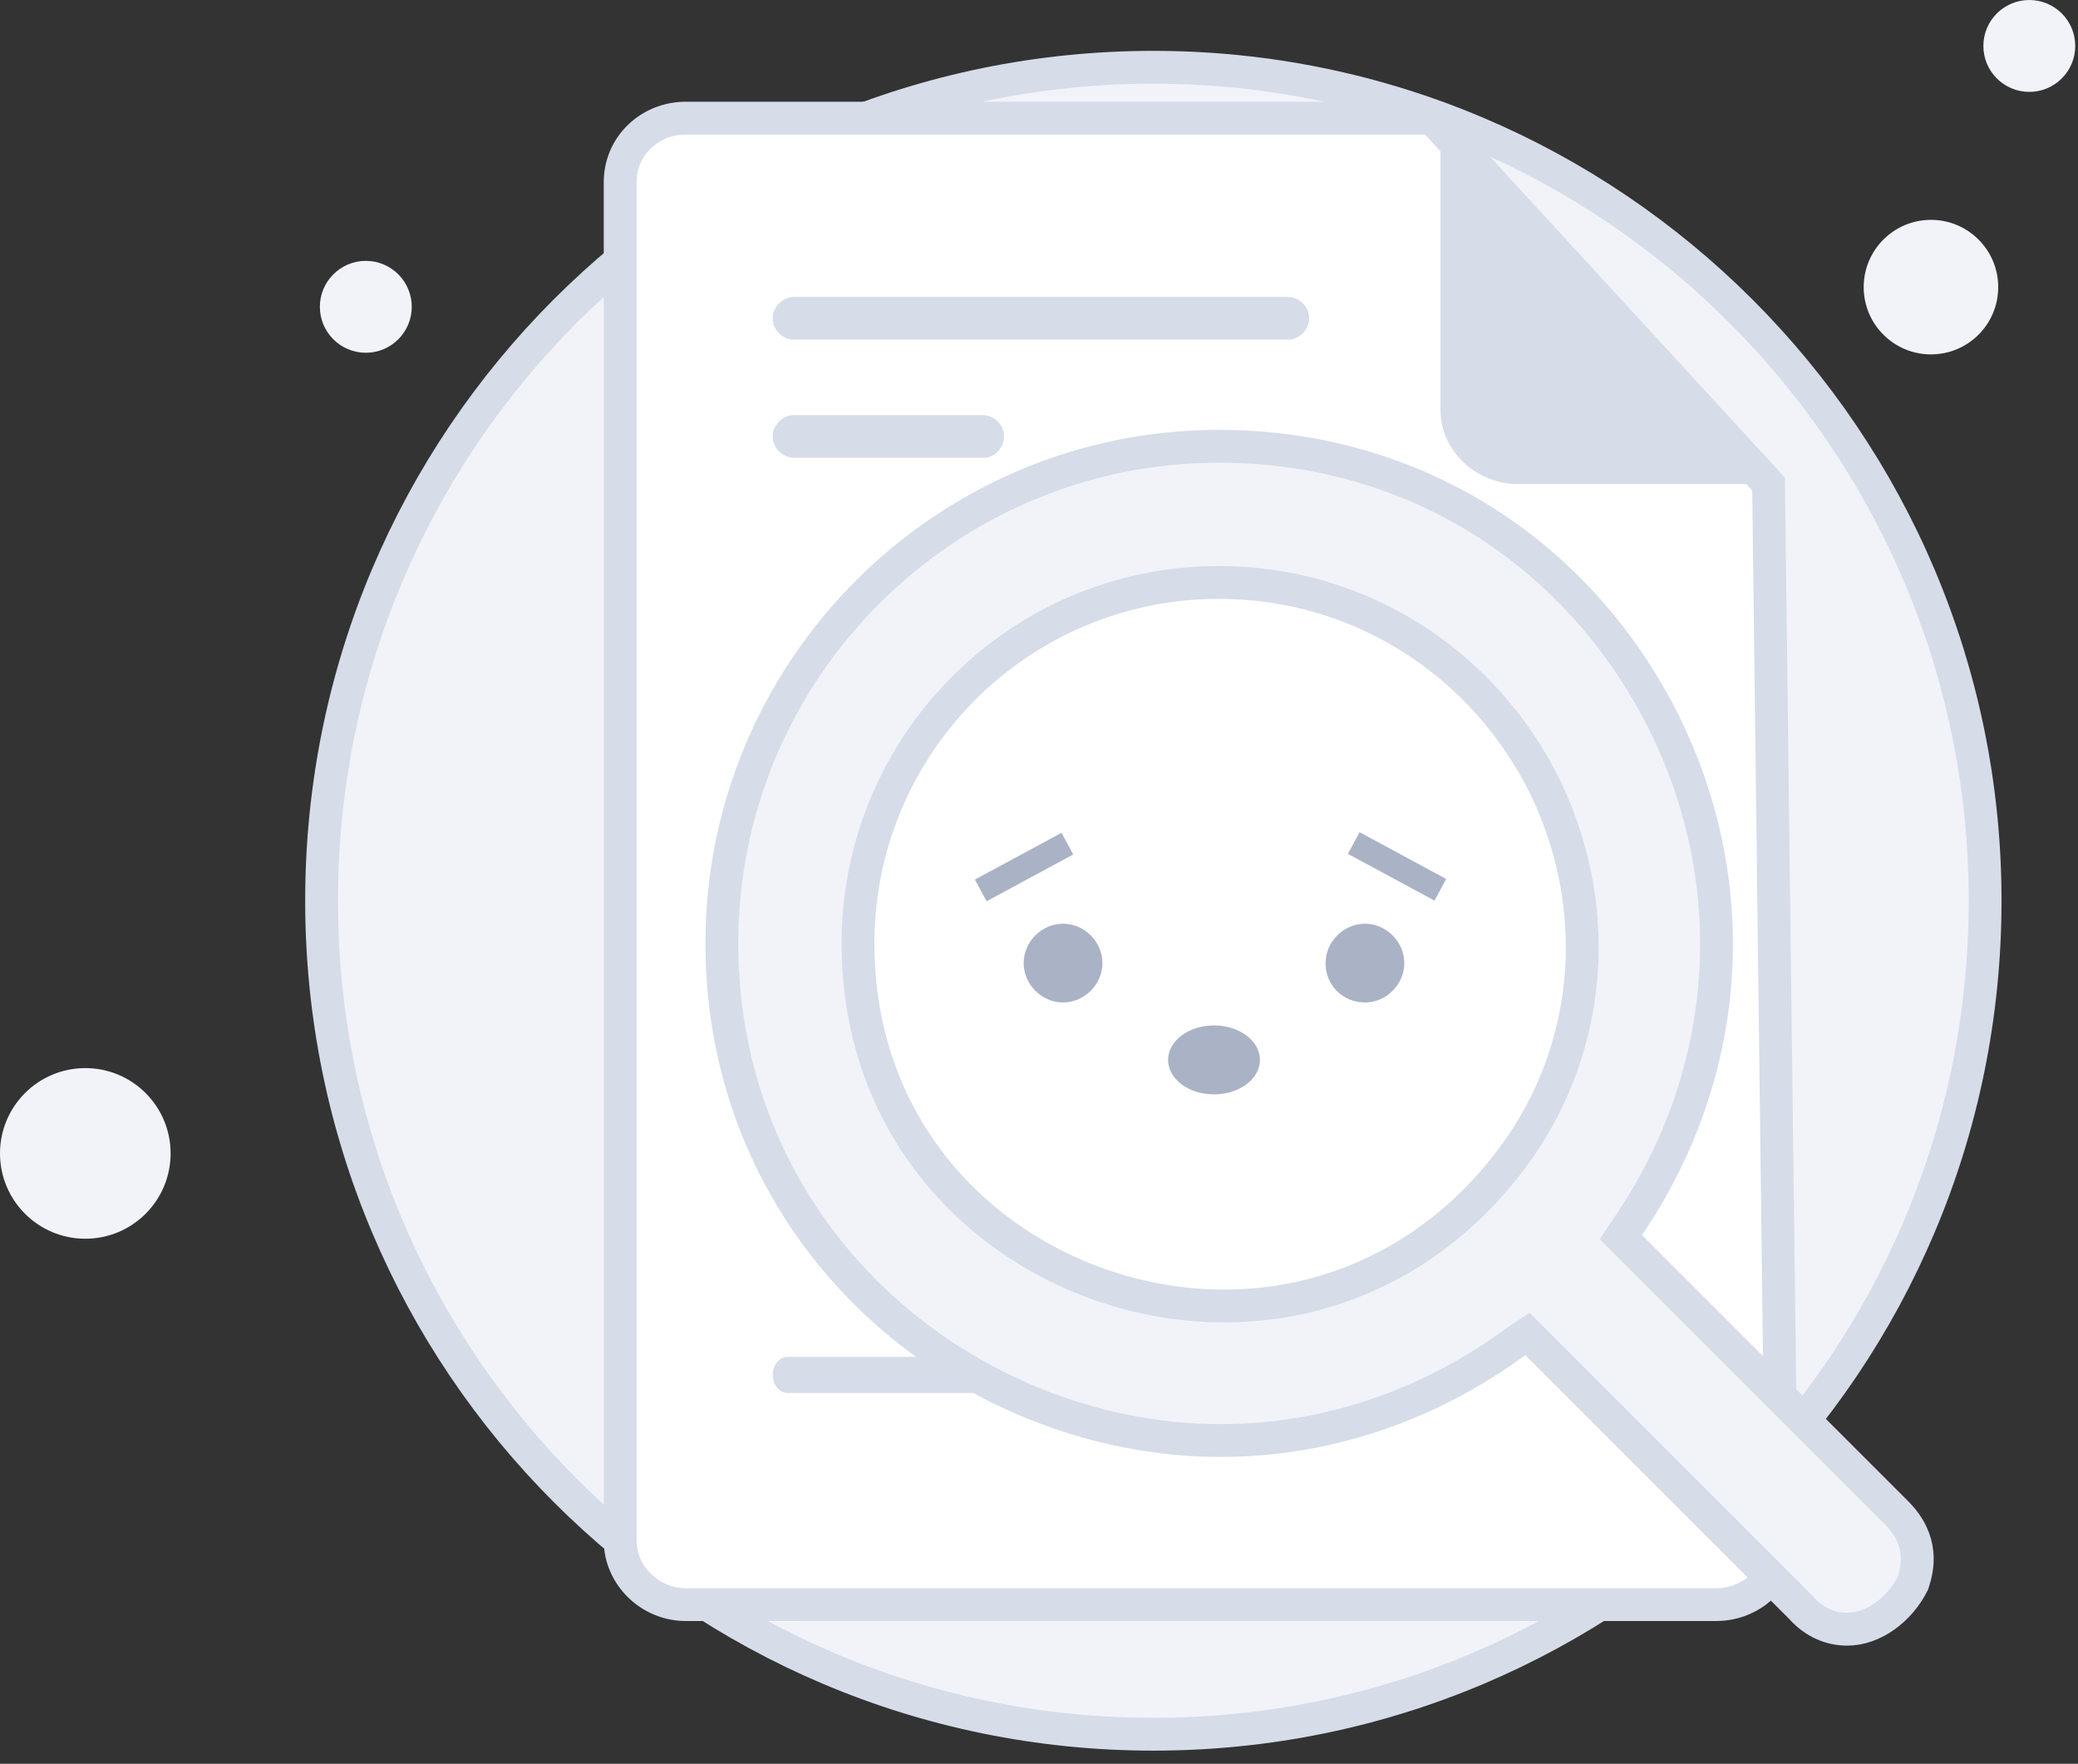 <svg width="152" height="129" viewBox="0 0 152 129" fill="none" xmlns="http://www.w3.org/2000/svg">
<rect x="0" y="0" width="152" height="129" fill="#333333" stroke="none"/>
<path d="M84.365 126.84C117.966 126.84 145.206 99.6 145.206 65.88C145.206 32.16 117.846 4.92 84.365 4.92C50.764 4.92 23.523 32.16 23.523 65.88C23.523 99.6 50.764 126.84 84.365 126.84Z" fill="#F1F3F9" stroke="#D6DCE8" stroke-width="2.4" stroke-miterlimit="10"/>
<path d="M141.244 25.92C143.962 25.92 146.164 23.717 146.164 21C146.164 18.283 143.962 16.08 141.244 16.08C138.527 16.08 136.324 18.283 136.324 21C136.324 23.717 138.527 25.92 141.244 25.92Z" fill="#F1F3F9"/>
<path d="M148.438 6.72C150.294 6.72 151.798 5.216 151.798 3.36C151.798 1.504 150.294 0 148.438 0C146.582 0 145.078 1.504 145.078 3.36C145.078 5.216 146.582 6.72 148.438 6.72Z" fill="#F1F3F9"/>
<path d="M26.759 25.8C28.614 25.8 30.119 24.296 30.119 22.44C30.119 20.584 28.614 19.08 26.759 19.08C24.903 19.08 23.398 20.584 23.398 22.44C23.398 24.296 24.903 25.8 26.759 25.8Z" fill="#F1F3F9"/>
<path d="M6.24 90.6C9.686 90.6 12.48 87.806 12.48 84.36C12.48 80.913 9.686 78.12 6.24 78.12C2.794 78.12 0 80.913 0 84.36C0 87.806 2.794 90.6 6.24 90.6Z" fill="#F1F3F9"/>
<path d="M129.365 35.4L130.325 112.68C130.325 115.32 128.165 117.36 125.525 117.36H50.163C47.523 117.36 45.363 115.2 45.363 112.68V13.32C45.363 10.68 47.523 8.64 50.163 8.64H104.765L129.365 35.4Z" fill="white" stroke="#D6DCE8" stroke-width="2.4" stroke-miterlimit="10"/>
<path d="M82.078 101.88H79.318C78.718 101.88 78.238 101.28 78.238 100.56C78.238 99.84 78.718 99.24 79.318 99.24H82.078C82.678 99.24 83.158 99.84 83.158 100.56C83.158 101.4 82.678 101.88 82.078 101.88Z" fill="#D6DCE8"/>
<path d="M73.684 101.88H57.603C57.004 101.88 56.523 101.28 56.523 100.56C56.523 99.84 57.004 99.24 57.603 99.24H73.684C74.284 99.24 74.764 99.84 74.764 100.56C74.764 101.4 74.284 101.88 73.684 101.88Z" fill="#D6DCE8"/>
<path d="M94.204 24.84H58.084C57.243 24.84 56.523 24.12 56.523 23.28C56.523 22.44 57.243 21.72 58.084 21.72H94.204C95.044 21.72 95.764 22.44 95.764 23.28C95.764 24.12 95.044 24.84 94.204 24.84Z" fill="#D6DCE8"/>
<path d="M72.004 33.48H58.084C57.243 33.48 56.523 32.76 56.523 31.92C56.523 31.08 57.243 30.36 58.084 30.36H71.884C72.724 30.36 73.444 31.08 73.444 31.92C73.444 32.76 72.724 33.48 72.004 33.48Z" fill="#D6DCE8"/>
<path d="M105.371 8.64V30C105.371 33 108.011 35.4 111.011 35.4H129.972" fill="#D6DCE8"/>
<path d="M135.123 119.16C133.923 119.16 132.723 118.68 131.763 117.6L111.722 97.56L111.002 98.04C104.522 102.84 96.962 105.36 89.282 105.36C80.041 105.36 70.801 101.64 63.961 95.16C56.761 88.32 52.801 79.08 52.801 69C52.801 48.96 69.121 32.64 89.162 32.64C102.842 32.64 114.842 39.84 121.322 52.08C127.682 64.2 126.842 78.36 119.042 89.76L118.562 90.48L138.723 110.64C140.763 112.68 140.283 114.72 139.923 115.8C138.963 117.72 137.043 119.16 135.123 119.16ZM89.162 42.6C74.521 42.6 62.761 54.48 62.761 69C62.761 85.56 76.321 95.52 89.522 95.52C97.562 95.52 104.882 91.92 110.042 85.44C116.402 77.52 117.482 66.84 113.042 57.6C108.482 48.36 99.362 42.6 89.162 42.6Z" fill="#F1F3F9" stroke="#D6DCE8" stroke-width="2.4" stroke-miterlimit="10"/>
<path d="M77.759 73.32C79.319 73.32 80.639 72 80.639 70.44C80.639 68.88 79.319 67.56 77.759 67.56C76.199 67.56 74.879 68.88 74.879 70.44C74.879 72 76.199 73.32 77.759 73.32Z" fill="#AAB2C5"/>
<path d="M99.841 73.32C101.401 73.32 102.721 72 102.721 70.44C102.721 68.88 101.401 67.56 99.841 67.56C98.281 67.56 96.961 68.88 96.961 70.44C96.961 72.12 98.281 73.32 99.841 73.32Z" fill="#AAB2C5"/>
<path d="M77.648 60.912L71.312 64.332L72.168 65.916L78.503 62.495L77.648 60.912Z" fill="#AAB2C5"/>
<path d="M99.449 60.866L98.594 62.45L104.93 65.87L105.785 64.286L99.449 60.866Z" fill="#AAB2C5"/>
<path d="M88.802 80.04C90.657 80.04 92.162 78.912 92.162 77.52C92.162 76.128 90.657 75 88.802 75C86.946 75 85.441 76.128 85.441 77.52C85.441 78.912 86.946 80.04 88.802 80.04Z" fill="#AAB2C5"/>
</svg>
